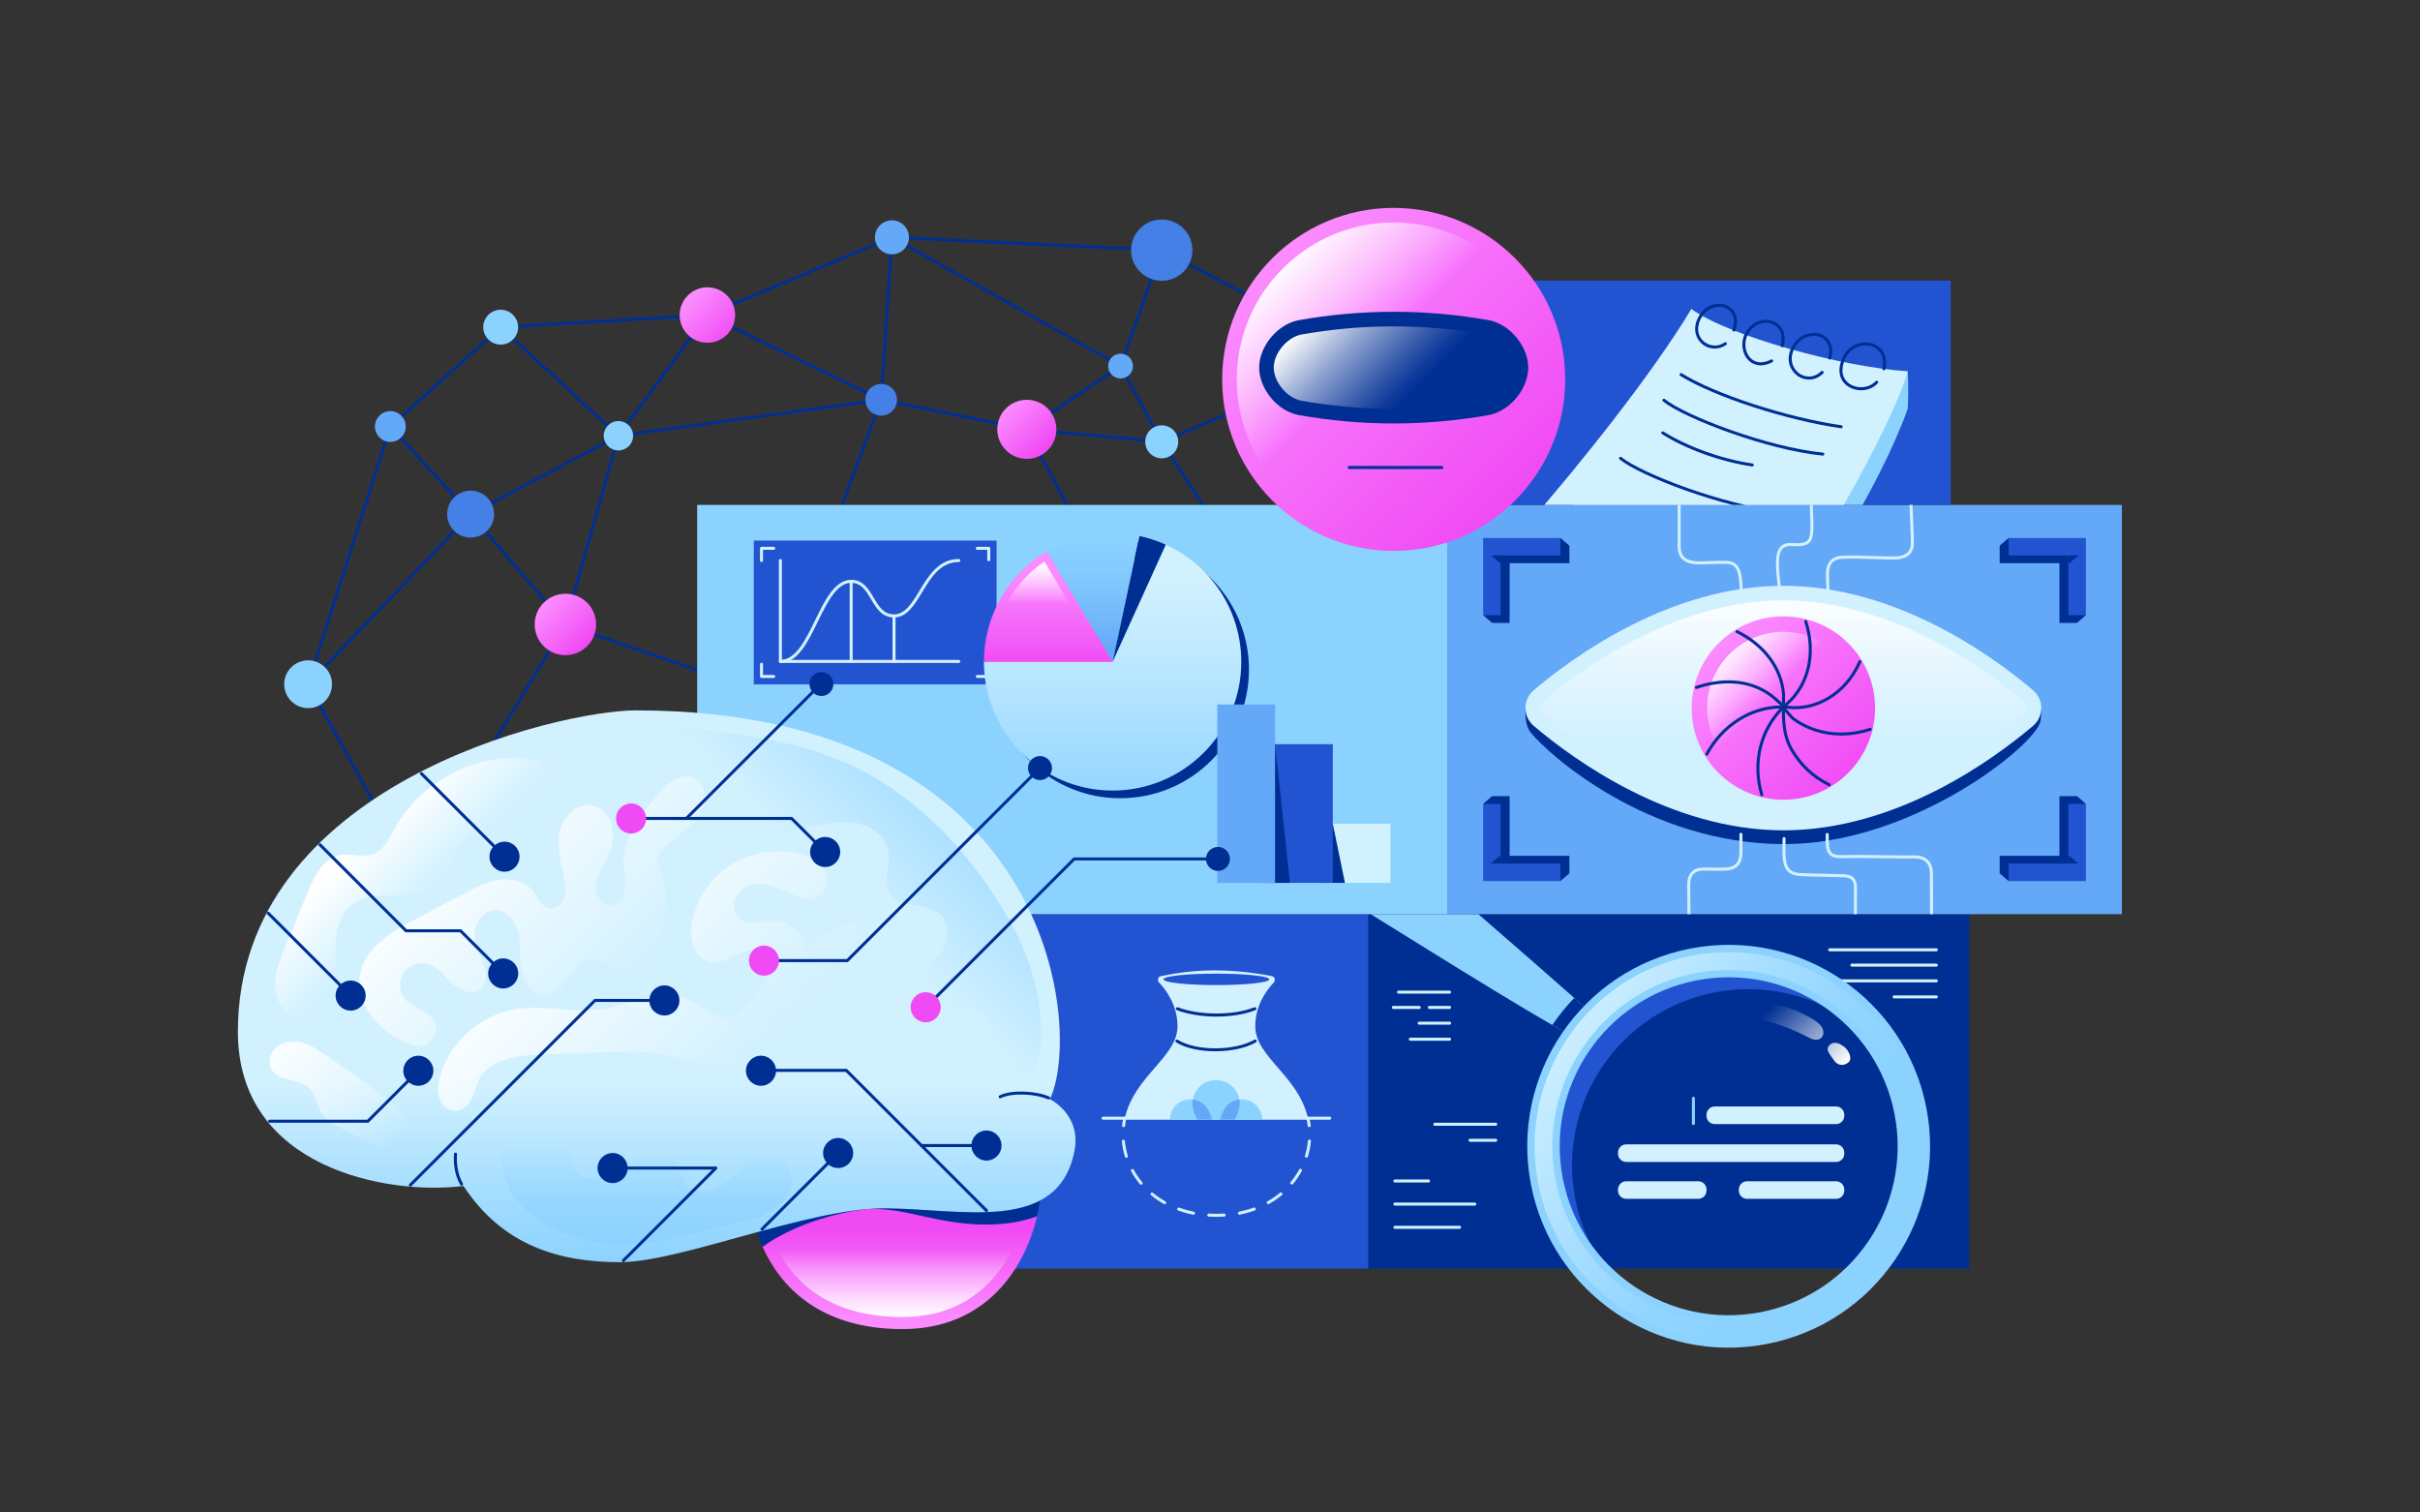<svg enable-background="new 0 0 1600 1000" height="1000" viewBox="0 0 1600 1000" width="1600" xmlns="http://www.w3.org/2000/svg" xmlns:xlink="http://www.w3.org/1999/xlink"><rect x="0" y="0" width="1600" height="1000" fill="#333333" stroke="none"/><clipPath id="a"><path d="m888.599 604.403h451.766v304.037h-451.766z" transform="matrix(-1 -0 0 -1 2228.963 1512.844)"/></clipPath><linearGradient id="b" gradientTransform="matrix(.982 -.189 .189 .982 -648.394 1283.175)" gradientUnits="userSpaceOnUse" x1="1755.912" x2="1902.716" y1="-279.193" y2="-132.389"><stop offset="0" stop-color="#d2f1ff"/><stop offset=".092" stop-color="#c9edff"/><stop offset=".474" stop-color="#a7deff"/><stop offset=".79" stop-color="#92d5ff"/><stop offset="1" stop-color="#8bd2ff"/></linearGradient><linearGradient id="c"><stop offset="0" stop-color="#fff"/><stop offset="1" stop-color="#fff" stop-opacity="0"/></linearGradient><linearGradient id="d" gradientUnits="userSpaceOnUse" x1="1215.084" x2="1172.22" xlink:href="#c" y1="707.786" y2="664.922"/><clipPath id="e"><path d="m1078.338 526.358h227.432v78.046h-227.432z" transform="matrix(-1 -0 0 -1 2384.108 1130.761)"/></clipPath><linearGradient id="f" gradientUnits="userSpaceOnUse" x1="1179.097" x2="1179.097" y1="390.681" y2="487.593"><stop offset="0" stop-color="#fff"/><stop offset=".554" stop-color="#e4f6ff"/><stop offset="1" stop-color="#d2f1ff"/></linearGradient><linearGradient id="g"><stop offset="0" stop-color="#fb8cff"/><stop offset="1" stop-color="#f04af4"/></linearGradient><linearGradient id="h" gradientUnits="userSpaceOnUse" x1="592.866" x2="592.866" xlink:href="#g" y1="872.696" y2="811.472"/><linearGradient id="i" gradientUnits="userSpaceOnUse" x1="593.195" x2="593.195" xlink:href="#c" y1="871.261" y2="825.983"/><linearGradient id="j" gradientUnits="userSpaceOnUse" x1="434.175" x2="434.175" y1="715.783" y2="838.774"><stop offset="0" stop-color="#d2f1ff"/><stop offset=".097" stop-color="#caeeff"/><stop offset=".698" stop-color="#9ddaff"/><stop offset="1" stop-color="#8bd2ff"/></linearGradient><linearGradient id="k" gradientUnits="userSpaceOnUse" x1="1135.999" x2="1225.842" xlink:href="#g" y1="425.044" y2="514.887"/><linearGradient id="l" gradientUnits="userSpaceOnUse" x1="1139.443" x2="1170.984" xlink:href="#c" y1="428.513" y2="460.054"/><linearGradient id="m" gradientUnits="userSpaceOnUse" x1="735.603" x2="735.603" y1="380.699" y2="545.875"><stop offset="0" stop-color="#d2f1ff"/><stop offset=".302" stop-color="#c0e9ff"/><stop offset=".903" stop-color="#93d5ff"/><stop offset="1" stop-color="#8bd2ff"/></linearGradient><linearGradient id="n" gradientUnits="userSpaceOnUse" x1="693.067" x2="693.067" xlink:href="#g" y1="378.478" y2="440.547"/><linearGradient id="o" gradientUnits="userSpaceOnUse" x1="722.716" x2="722.716" y1="354.076" y2="430.544"><stop offset="0" stop-color="#8bd2ff"/><stop offset=".302" stop-color="#84cbfe"/><stop offset=".756" stop-color="#71b6fa"/><stop offset="1" stop-color="#64a8f8"/></linearGradient><linearGradient id="p" gradientUnits="userSpaceOnUse" x1="686.281" x2="686.281" xlink:href="#c" y1="372.478" y2="399.412"/><linearGradient id="q" gradientUnits="userSpaceOnUse" x1="299.599" x2="410.494" xlink:href="#c" y1="540.401" y2="651.295"/><linearGradient id="r" gradientUnits="userSpaceOnUse" x1="360.54" x2="478.098" xlink:href="#c" y1="594.242" y2="711.801"/><linearGradient id="s" gradientUnits="userSpaceOnUse" x1="181.403" x2="259.402" xlink:href="#c" y1="679.988" y2="757.987"/><linearGradient id="t"><stop offset="0" stop-color="#8bd2ff"/><stop offset="1" stop-color="#8bd2ff" stop-opacity="0"/></linearGradient><linearGradient id="u" gradientUnits="userSpaceOnUse" x1="656.349" x2="551.428" xlink:href="#t" y1="483.044" y2="587.965"/><linearGradient id="v" gradientUnits="userSpaceOnUse" x1="427.46" x2="427.46" xlink:href="#t" y1="839.435" y2="757.908"/><linearGradient id="w" gradientUnits="userSpaceOnUse" x1="241.553" x2="278.492" xlink:href="#c" y1="554.621" y2="591.559"/><linearGradient id="x" gradientUnits="userSpaceOnUse" x1="842.43" x2="1001.523" xlink:href="#g" y1="171.831" y2="330.924"/><linearGradient id="y" gradientUnits="userSpaceOnUse" x1="844.513" x2="906.882" xlink:href="#c" y1="173.922" y2="236.291"/><linearGradient id="z" gradientUnits="userSpaceOnUse" x1="876.648" x2="935.964" y1="198.265" y2="257.581"><stop offset="0" stop-color="#fff"/><stop offset=".056" stop-color="#eff2f8"/><stop offset=".41" stop-color="#8a9fce"/><stop offset=".696" stop-color="#4063af"/><stop offset=".898" stop-color="#123d9b"/><stop offset="1" stop-color="#002f94"/></linearGradient><clipPath id="A"><path d="m921.8 185.517h367.941v148.309h-367.941z" transform="matrix(-1 -0 0 -1 2211.541 519.342)"/></clipPath><linearGradient id="B" gradientUnits="userSpaceOnUse" x1="360.44" x2="387.216" xlink:href="#g" y1="399.492" y2="426.269"/><linearGradient id="C" gradientUnits="userSpaceOnUse" x1="457.014" x2="483.437" xlink:href="#g" y1="197.6" y2="224.023"/><linearGradient id="D" gradientUnits="userSpaceOnUse" x1="665.022" x2="691.445" xlink:href="#g" y1="269.981" y2="296.404"/><clipPath id="E"><path d="m1053.516 333.796h227.432v78.046h-227.432z"/></clipPath><path d="m900.043 604.403h401.998v234.35h-401.998z" fill="#002f94" transform="matrix(-1 -0 0 -1 2202.085 1443.157)"/><path d="m1280.223 628.985h-70.493c-.553 0-1-.448-1-1s.447-1 1-1h70.493c.553 0 1 .448 1 1s-.447 1-1 1z" fill="#d2f1ff"/><path d="m1280.223 639.111h-55.831c-.553 0-1-.448-1-1s.447-1 1-1h55.831c.553 0 1 .448 1 1s-.447 1-1 1z" fill="#d2f1ff"/><path d="m1280.223 649.508h-66.263c-.553 0-1-.448-1-1s.447-1 1-1h66.263c.553 0 1 .448 1 1s-.447 1-1 1z" fill="#d2f1ff"/><path d="m1280.223 660.116h-27.915c-.553 0-1-.448-1-1s.447-1 1-1h27.915c.553 0 1 .448 1 1s-.447 1-1 1z" fill="#d2f1ff"/><path d="m958.398 656.956h-33.694c-.553 0-1-.448-1-1s.447-1 1-1h33.694c.553 0 1 .448 1 1s-.447 1-1 1z" fill="#d2f1ff"/><path d="m938.313 667.082h-17.114c-.553 0-1-.448-1-1s.447-1 1-1h17.114c.553 0 1 .448 1 1s-.447 1-1 1z" fill="#d2f1ff"/><path d="m958.398 667.082h-13.343c-.553 0-1-.448-1-1s.447-1 1-1h13.343c.553 0 1 .448 1 1s-.447 1-1 1z" fill="#d2f1ff"/><path d="m958.398 677.479h-20.085c-.553 0-1-.448-1-1s.447-1 1-1h20.085c.553 0 1 .448 1 1s-.447 1-1 1z" fill="#d2f1ff"/><path d="m958.398 688.087h-25.942c-.553 0-1-.448-1-1s.447-1 1-1h25.942c.553 0 1 .448 1 1s-.447 1-1 1z" fill="#d2f1ff"/><path d="m975.069 797.092h-52.832c-.553 0-1-.448-1-1s.447-1 1-1h52.832c.553 0 1 .448 1 1s-.447 1-1 1z" fill="#d2f1ff"/><path d="m944.494 781.814h-22.257c-.553 0-1-.448-1-1s.447-1 1-1h22.257c.553 0 1 .448 1 1s-.447 1-1 1z" fill="#d2f1ff"/><path d="m964.998 812.463h-42.761c-.553 0-1-.448-1-1s.447-1 1-1h42.761c.553 0 1 .448 1 1s-.447 1-1 1z" fill="#d2f1ff"/><g clip-path="url(#a)"><path d="m1051.735 669.424-13.52 14.777c-3.118-1.597-7.149-3.819-11.912-6.53-40.603-23.15-134.12-82.429-165.082-100.991-41.82-25.079-7.858-75.593 33.382-42.481 37.54 30.154 117.168 100.013 146.227 125.605 6.863 6.046 10.905 9.62 10.905 9.62z" fill="#8bd2ff"/><path d="m1041.475 792.608c-12.184-63.204 29.176-124.318 92.38-136.502 36.18-6.974 71.671 3.603 97.695 25.773-26.351-30.844-68.074-47.037-110.755-38.809-63.204 12.184-104.564 73.298-92.38 136.502 5.209 27.024 19.369 50.048 38.807 66.607-12.671-14.831-21.791-33.047-25.747-53.571z" fill="#2254d1"/><path d="m1040.83 659.804c-5.324 5.56-10.179 11.538-14.527 17.867 4.763 2.711 8.795 4.933 11.912 6.53l13.52-14.777c0-0-4.042-3.573-10.905-9.62z" fill="#002f94"/><path d="m1164.07 867.558c-60.58 11.678-119.156-27.965-130.834-88.544-11.678-60.58 27.965-119.156 88.544-130.834 60.58-11.678 119.156 27.965 130.834 88.544 11.678 60.58-27.965 119.156-88.544 130.834zm109.596-134.892c-13.919-72.206-83.738-119.457-155.944-105.538-72.206 13.919-119.457 83.738-105.538 155.944 13.919 72.206 83.738 119.457 155.944 105.538 72.206-13.919 119.457-83.738 105.538-155.944z" fill="#8bd2ff"/><path d="m1167.216 883.875c-69.48 13.394-136.903-32.236-150.296-101.716-13.394-69.48 32.236-136.903 101.716-150.297 69.48-13.394 136.903 32.236 150.297 101.716s-32.235 136.903-101.716 150.297zm-46.348-240.43c-63.094 12.163-104.529 73.388-92.366 136.482 12.163 63.094 73.388 104.529 136.482 92.366 63.094-12.163 104.529-73.388 92.366-136.482-12.163-63.094-73.388-104.529-136.482-92.366z" fill="url(#b)"/></g><path clip-path="url(#a)" d="m1166.205 663.03c12.297.778 25.351 6.121 34.709 12.37 8.6 5.743 4.3 15.709-5.034 10.622-8.842-4.819-23.568-10.685-33.018-12.05-6.464-.934-7.39-11.622 3.343-10.943zm56.371 38.897c2.054-2.4-.395-7.412-2.864-9.484-3.041-2.552-7.25-4.453-10.144-1.431-2.894 3.023-.046 5.528 3.145 10.213 2.9 4.259 7.809 3.102 9.863.701z" fill="url(#d)"/><path d="m988.906 744.314h-40.253c-.553 0-1-.448-1-1s.447-1 1-1h40.253c.553 0 1 .448 1 1s-.447 1-1 1z" fill="#d2f1ff"/><path d="m988.906 754.922h-16.958c-.553 0-1-.448-1-1s.447-1 1-1h16.958c.553 0 1 .448 1 1s-.447 1-1 1z" fill="#d2f1ff"/><path d="m1213.924 743.204h-80.215c-3.006 0-5.442-2.437-5.442-5.442v-.742c0-3.006 2.437-5.442 5.442-5.442h80.215c3.006 0 5.442 2.437 5.442 5.442v.742c0 3.006-2.437 5.442-5.442 5.442z" fill="#d2f1ff"/><path d="m1213.924 768.236h-138.723c-3.006 0-5.442-2.437-5.442-5.442v-.742c0-3.006 2.437-5.442 5.442-5.442h138.723c3.006 0 5.442 2.437 5.442 5.442v.742c0 3.006-2.437 5.442-5.442 5.442z" fill="#d2f1ff"/><path d="m1122.824 792.635h-47.623c-3.006 0-5.442-2.437-5.442-5.442v-.742c0-3.006 2.437-5.442 5.442-5.442h47.623c3.006 0 5.442 2.437 5.442 5.442v.742c0 3.006-2.437 5.442-5.442 5.442z" fill="#d2f1ff"/><path d="m1213.924 792.635h-58.841c-3.006 0-5.442-2.437-5.442-5.442v-.742c0-3.006 2.437-5.442 5.442-5.442h58.841c3.006 0 5.442 2.437 5.442 5.442v.742c0 3.006-2.437 5.442-5.442 5.442z" fill="#d2f1ff"/><path d="m1119.615 743.794c-.553 0-1-.448-1-1v-16.645c0-.552.447-1 1-1s1 .448 1 1v16.645c0 .552-.447 1-1 1z" fill="#8bd2ff"/><path d="m670.265 604.403h234.35v234.35h-234.35z" fill="#2254d1"/><path d="m743.705 739.313c6.184-27.992 34.816-40.411 34.816-60.781 0-13.675-7.252-23.699-12.251-28.985-1.52-1.608-.373-4.249 1.84-4.249 23.473-5.07 47.581-4.826 72.237 0 2.213 0 3.361 2.642 1.84 4.249-5.002 5.286-12.257 15.311-12.257 28.985 0 20.37 28.632 32.788 34.816 60.781z" fill="#d2f1ff"/><path d="m865.572 745.244c-.501 0-.933-.375-.992-.884-.188-1.623-.462-3.248-.812-4.831-.119-.539.222-1.073.761-1.192.538-.121 1.072.221 1.192.761.364 1.648.649 3.341.846 5.031.063.549-.329 1.045-.878 1.109-.039.005-.078.007-.116.007z" fill="#d2f1ff"/><path d="m804.224 804.544c-1.705 0-3.415-.051-5.084-.152-.551-.033-.971-.507-.938-1.058s.521-.977 1.059-.938c3.305.2 6.776.195 10.056-.008.54-.03 1.025.385 1.06.936.034.551-.385 1.026-.937 1.06-1.705.106-3.46.16-5.216.16zm-15.116-1.431c-.064 0-.129-.006-.194-.019-3.427-.676-6.776-1.6-9.954-2.744-.52-.187-.789-.76-.602-1.28.187-.52.757-.787 1.279-.602 3.084 1.111 6.335 2.007 9.663 2.664.542.107.895.633.788 1.175-.095.476-.513.806-.98.806zm30.362-.026c-.468 0-.885-.329-.979-.805-.108-.541.243-1.068.785-1.176 3.327-.663 6.577-1.565 9.657-2.682.518-.188 1.093.08 1.281.599.188.519-.08 1.093-.6 1.281-3.175 1.151-6.521 2.081-9.948 2.764-.065.013-.132.02-.196.02zm-49.43-6.896c-.166 0-.334-.041-.488-.128-3.037-1.705-5.911-3.67-8.543-5.841-.426-.352-.486-.982-.135-1.408.352-.425.98-.488 1.408-.135 2.539 2.095 5.314 3.993 8.248 5.64.481.271.653.88.383 1.362-.184.327-.523.51-.873.51zm68.483-.065c-.349 0-.688-.183-.872-.508-.271-.481-.102-1.091.38-1.362 2.926-1.652 5.697-3.557 8.236-5.66.425-.354 1.055-.292 1.408.132.352.425.293 1.056-.133 1.408-2.63 2.179-5.499 4.151-8.529 5.861-.155.088-.324.129-.49.129zm-84.092-12.844c-.287 0-.571-.123-.77-.36-2.224-2.669-4.188-5.551-5.837-8.562-.266-.485-.088-1.092.396-1.357.485-.265 1.093-.088 1.357.396 1.588 2.899 3.479 5.673 5.62 8.243.354.424.296 1.055-.129 1.408-.187.156-.413.232-.639.232zm99.669-.103c-.225 0-.45-.075-.637-.23-.426-.353-.484-.983-.132-1.408 2.135-2.576 4.019-5.354 5.6-8.258.263-.485.87-.665 1.356-.4.484.264.664.872.399 1.356-1.642 3.018-3.599 5.904-5.816 8.579-.197.239-.482.362-.77.362zm-109.373-17.661c-.427 0-.822-.275-.955-.704-1.033-3.33-1.718-6.753-2.034-10.176-.051-.55.354-1.037.904-1.088.551-.057 1.037.354 1.088.903.304 3.285.96 6.571 1.952 9.768.164.527-.131 1.088-.659 1.251-.099.031-.198.045-.296.045zm119.031-.128c-.097 0-.196-.015-.294-.044-.528-.163-.824-.722-.662-1.25.983-3.197 1.631-6.483 1.925-9.77.05-.549.522-.952 1.085-.907.551.049.956.535.907 1.085-.307 3.424-.981 6.849-2.005 10.179-.133.43-.528.707-.956.707z" fill="#d2f1ff"/><path d="m742.878 745.244c-.038 0-.077-.002-.116-.007-.549-.063-.941-.56-.878-1.109.196-1.686.48-3.378.845-5.03.12-.54.645-.881 1.192-.761.539.119.88.653.761 1.192-.35 1.586-.623 3.211-.812 4.831-.06.509-.491.884-.992.884z" fill="#d2f1ff"/><path d="m803.548 695.067c-9.862 0-19.581-1.964-25.96-5.896-.471-.29-.616-.906-.327-1.375.29-.47.906-.618 1.376-.327 12.26 7.555 37.405 7.528 50.768-.054.48-.273 1.09-.104 1.363.376.272.48.104 1.091-.377 1.363-6.945 3.941-16.966 5.913-26.843 5.913z" fill="#002f94"/><path d="m804.297 672.14c-9.338 0-18.762-1.422-26.212-4.267-.517-.197-.774-.775-.578-1.291.197-.516.777-.772 1.291-.577 14.255 5.443 36.895 5.446 50.467.006.513-.205 1.095.043 1.301.556.205.513-.044 1.095-.557 1.3-7.107 2.849-16.367 4.273-25.712 4.273z" fill="#002f94"/><ellipse cx="804.225" cy="647.514" fill="#2254d1" rx="35.015" ry="3.786"/><path d="m879.174 740.313h-149.89c-.553 0-1-.448-1-1s.447-1 1-1h149.89c.553 0 1 .448 1 1s-.447 1-1 1z" fill="#d2f1ff"/><path d="m819.622 729.707c0 3.206-1.313 6.882-3.18 10.483h-24.879c-1.868-3.601-3.181-7.278-3.181-10.483 0-.236.008-.471.017-.707.017-.227.034-.446.051-.673v-.034c.034-.463.101-.917.185-1.363 1.304-7.311 7.699-12.848 15.372-12.848 7.673 0 14.06 5.536 15.364 12.848.084.446.151.9.185 1.363v.034c.025.227.042.446.051.673.009.236.017.471.017.707z" fill="#8bd2ff"/><path d="m801.39 740.19h-27.925c.042-3.407 1.363-6.79 3.963-9.39 3.063-3.063 7.219-4.35 11.207-3.87 1.826.21 3.61.799 5.242 1.759.32.194.639.395.951.614.16.109.311.227.463.345.135.101.269.21.404.328.135.109.269.219.404.345.168.151.336.311.505.48 2.162 2.162 3.694 5.646 4.787 9.39z" fill="#8bd2ff"/><path d="m834.548 740.19h-27.934c1.094-3.744 2.625-7.227 4.787-9.39.278-.278.572-.539.867-.791.143-.126.295-.252.446-.362.143-.109.278-.21.412-.311.042-.025.084-.051.126-.084.134-.092.269-.177.404-.269.16-.101.32-.194.479-.294 1.624-.959 3.416-1.548 5.234-1.759 3.997-.479 8.153.808 11.216 3.87 2.6 2.6 3.921 5.982 3.963 9.39z" fill="#8bd2ff"/><path d="m801.39 740.19h-9.827c-1.868-3.601-3.181-7.278-3.181-10.483 0-.236.008-.471.017-.707.017-.227.034-.446.051-.673v-.034c.051-.454.117-.909.193-1.355 1.817.219 3.601.799 5.234 1.75.32.194.639.395.951.614.16.109.311.227.463.345.135.101.269.21.404.328.135.109.269.219.404.345.168.151.336.311.505.48 2.162 2.162 3.694 5.646 4.787 9.39z" fill="#64a8f8"/><path d="m819.622 729.707c0 3.206-1.313 6.882-3.18 10.483h-9.827c1.094-3.744 2.625-7.227 4.787-9.39.278-.278.572-.539.867-.791.143-.126.295-.252.446-.362.143-.109.278-.21.412-.311.042-.025.084-.051.126-.084.134-.092.269-.177.404-.269.16-.101.32-.194.479-.294 1.632-.951 3.408-1.531 5.225-1.75.076.446.143.9.193 1.355v.034c.017.227.034.446.051.673.009.236.017.471.017.707z" fill="#64a8f8"/><path d="m254.751 545.607c-.352 0-.693-.186-.876-.516l-51.04-92.213c-.133-.241-.161-.526-.078-.789l54.368-170.406c.055-.169.152-.32.284-.439l72.957-65.67c.169-.152.384-.242.61-.255l136.503-8.012 121.845-51.319c.137-.058.276-.081.436-.078l178.383 8.478c.145.007.287.045.416.113l75.25 39.403c.489.256.679.86.422 1.35-.256.489-.858.679-1.35.422l-75.055-39.301-177.936-8.457-121.793 51.297c-.104.044-.216.07-.329.077l-136.325 8.001-72.495 65.254-54.154 169.737 50.831 91.835c.268.483.093 1.092-.391 1.359-.153.085-.319.125-.483.125z" fill="#002f94"/><path d="m768.095 293.115c-.356 0-.698-.191-.879-.522l-27.219-50.096c-.264-.485-.084-1.093.401-1.356.485-.263 1.092-.084 1.356.401l26.784 49.297 62.626-26.703c.507-.218 1.096.019 1.312.528.217.508-.02 1.095-.527 1.312l-63.463 27.06c-.128.054-.261.08-.393.08z" fill="#002f94"/><path d="m203.71 453.395c-.248 0-.497-.092-.69-.277-.399-.381-.414-1.015-.032-1.414l107.442-112.473c.073-.077.159-.143.254-.192l97.725-51.817c.104-.055.217-.091.333-.107l173.733-23.78c.541-.079 1.051.308 1.127.855.074.547-.309 1.052-.855 1.126l-173.558 23.756-97.425 51.658-107.331 112.356c-.196.206-.459.309-.723.309z" fill="#002f94"/><path d="m311.152 340.922c-.271 0-.54-.109-.737-.325l-53.074-57.934c-.373-.407-.346-1.04.062-1.413.408-.373 1.04-.345 1.413.062l53.074 57.934c.373.407.346 1.04-.062 1.413-.192.176-.435.263-.676.263z" fill="#002f94"/><path d="m408.877 289.105c-.25 0-.492-.094-.678-.265l-77.842-71.786c-.406-.375-.432-1.007-.058-1.413.375-.406 1.008-.433 1.413-.057l77.021 71.029 58.171-78.91c.286-.388.809-.517 1.243-.306l113.562 55.376 7.003-105.929c.022-.343.22-.65.522-.813.302-.163.666-.161.966.008l150.129 84.525 26.821-75.51c.185-.521.754-.792 1.277-.608.521.185.792.757.607 1.277l-27.219 76.63c-.099.278-.315.499-.592.602s-.584.079-.841-.065l-149.781-84.329-6.996 105.83c-.022.333-.208.632-.496.799-.289.166-.642.179-.94.034l-114.151-55.663-58.339 79.137c-.169.229-.427.375-.71.402-.031.003-.063.004-.095.004z" fill="#002f94"/><path d="m373.82 413.873c-.288 0-.566-.125-.759-.348l-62.668-72.951c-.359-.419-.312-1.05.107-1.41.418-.359 1.05-.312 1.41.106l61.451 71.536 34.552-122.972c.149-.532.701-.84 1.233-.692.531.149.842.702.692 1.233l-35.057 124.769c-.1.355-.387.626-.747.706-.071.016-.144.023-.216.023z" fill="#002f94"/><path d="m319.508 503.384c-.177 0-.355-.047-.518-.145-.473-.287-.623-.901-.336-1.374l54.312-89.511c.244-.403.736-.579 1.183-.426l106.351 36.942c.521.182.798.751.616 1.273-.181.521-.749.798-1.272.617l-105.587-36.677-53.893 88.82c-.188.31-.518.481-.855.481z" fill="#002f94"/><path d="m554.246 341.458c-.116 0-.234-.021-.349-.063-.518-.193-.781-.769-.589-1.286l28.364-76.132c.173-.461.654-.729 1.137-.631l96.284 19.529c.293.06.544.247.684.511l30.088 56.604c.26.488.074 1.093-.413 1.352-.493.259-1.094.074-1.353-.414l-29.866-56.187-94.984-19.265-28.065 75.332c-.15.402-.532.651-.937.651z" fill="#002f94"/><path d="m799.437 341.457c-.327 0-.648-.161-.84-.456l-31.078-47.935-88.717-8.217c-.421-.039-.772-.338-.877-.748s.059-.84.409-1.077l61.981-41.835c.459-.309 1.079-.188 1.389.27.309.458.188 1.08-.27 1.388l-59.661 40.269 86.412 8.003c.306.028.581.194.747.452l31.342 48.342c.301.463.169 1.083-.295 1.383-.168.109-.356.161-.543.161z" fill="#002f94"/><path d="m956.8 333.825h446.104v270.578h-446.104z" fill="#64a8f8" transform="matrix(-1 -0 0 -1 2359.704 938.229)"/><path d="m1008.588 468.077c0 2.466-.771 11.001 3.564 16.38 11.413 14.162 77.338 73.63 167.7 73.63 80.844 0 158.713-59.469 168.447-78.995 1.152-2.31 1.275-6.732 1.275-9.978-34.095 0-340.985-1.038-340.985-1.038z" fill="#002f94"/><g clip-path="url(#e)" fill="#d2f1ff"><path d="m1226.714 612.446c-.553 0-1-.448-1-1 0-2.8.014-6.821.027-11.044.015-4.666.031-9.578.031-13.36 0-5.702-2.601-6.877-7.4-7.051-3.593-.13-8.32-.224-12.892-.315-6.239-.124-12.134-.24-15.252-.441-12.134-.783-11.964-9.585-11.706-22.91l.035-1.875c.01-.552.447-.956 1.018-.982.552.01.992.465.982 1.018l-.035 1.879c-.278 14.38.001 20.241 9.835 20.875 3.074.198 8.946.315 15.163.438 4.579.091 9.314.185 12.924.315 4.845.175 9.328 1.393 9.328 9.05 0 3.784-.017 8.698-.031 13.366-.014 4.22-.027 8.239-.027 11.038-0.0.552-.447 1-1 1z"/><path d="m1116.705 610.936c-.553 0-1-.448-1-1 0-5.456-.053-9.985-.104-14.365-.043-3.718-.084-7.186-.084-10.73 0-3.712.997-6.584 2.963-8.538 1.856-1.845 4.501-2.722 7.843-2.748 2.16.014 4.011.044 5.696.071 3.181.051 5.693.09 8.621.007 6.329-.182 9.406-3.428 9.406-9.926v-12.078c0-.552.447-1 1-1s1 .448 1 1v12.078c0 7.588-3.925 11.712-11.35 11.925-2.972.085-5.504.044-8.71-.007-1.68-.026-3.524-.056-5.678-.07-2.77.008-4.954.711-6.42 2.167-1.574 1.564-2.372 3.959-2.372 7.119 0 3.537.041 6.997.084 10.707.052 4.386.104 8.921.104 14.389-0 .552-.447 1-1 1z"/><path d="m1277.09 610.936c-.553 0-1-.448-1-1 0-8.711-.041-15.379-.077-21.067-.026-4.234-.049-7.925-.049-11.513 0-3.114-.901-5.639-2.606-7.301-1.789-1.744-4.453-2.573-7.941-2.494-3.312.085-9.629.002-16.943-.093-9.683-.126-21.731-.284-30.403-.078-4.19.105-6.821-.598-8.52-2.265-2.541-2.495-2.518-6.652-2.482-12.945l.003-.458c.004-.552.426-.964 1.006-.995.552.003.997.453.994 1.005l-.003.459c-.032 5.784-.054 9.604 1.884 11.507 1.263 1.24 3.521 1.774 7.071 1.693 8.706-.208 20.776-.05 30.476.077 7.293.096 13.591.178 16.867.094 4.031-.106 7.198.926 9.388 3.06 2.101 2.047 3.211 5.067 3.211 8.733 0 3.583.022 7.271.049 11.5.036 5.691.077 12.363.077 21.08-0.0.552-.447 1-1.0 1z"/></g><path d="m1344.146 479.925c7.282-6.178 7.282-17.391 0-23.569-26.441-22.431-90.376-69.049-165.049-69.049s-138.608 46.618-165.049 69.049c-7.282 6.178-7.282 17.391 0 23.569 26.441 22.431 90.376 69.049 165.049 69.049s138.608-46.618 165.049-69.049z" fill="#d2f1ff"/><path d="m1179.097 539.33c-72.309 0-135.148-46.687-158.81-66.76-1.789-1.518-2.057-3.426-2.057-4.429s.267-2.912 2.057-4.43c23.662-20.073 86.502-66.76 158.81-66.76s135.148 46.687 158.81 66.76c1.788 1.517 2.056 3.427 2.056 4.43s-.267 2.912-2.056 4.429c-23.662 20.073-86.502 66.76-158.81 66.76z" fill="url(#f)"/><path d="m1224.913 468.142c0 3.752-.453 7.407-1.311 10.898-2.932 12.055-10.647 22.249-21.014 28.44-6.867 4.118-14.91 6.481-23.493 6.481-3.809 0-7.513-.463-11.042-1.35-11.949-2.951-22.046-10.589-28.228-20.851-4.156-6.895-6.548-14.977-6.548-23.618 0-3.636.424-7.175 1.234-10.57 2.845-12.103 10.503-22.345 20.831-28.623 6.924-4.205 15.054-6.626 23.753-6.626 3.954 0 7.802.502 11.457 1.447 11.698 3.009 21.593 10.522 27.707 20.58 4.224 6.934 6.654 15.083 6.654 23.792z" fill="#d2f1ff"/><path d="m460.929 333.825h495.871v270.578h-495.871z" fill="#8bd2ff"/><path d="m685.63 804.1c-7.82 33.87-33.16 74.65-88.96 74.65-55.41 0-81.2-28.98-92.45-54.39.378-8.697-2.264-14.567-6.32-19.63 6.68-5.48 14.7-10.14 23.66-14.09 36.11-15.92 87.42-20.31 127.28-20.25h.02c15.12.02 28.59.69 38.97 1.61-2.548 9.228-5.385 19.402-2.2 32.1z" fill="url(#h)"/><path d="m596.67 870.751c-50.991 0-74.029-25.746-84.414-48.041 0-5.873-1.171-11.113-3.605-16.001 4.699-3.158 10.101-6.088 16.136-8.749 38.624-17.028 93.798-19.571 123.249-19.571l.792 0c11.6.015 21.345.407 28.91.877-1.517 7.162-2.33 15.381-.326 24.8-4.333 17.444-12.799 33.165-23.954 44.431-14.622 14.766-33.728 22.253-56.788 22.253z" fill="url(#i)"/><path d="m685.63 804.1c-7.7 2.94-16.8 4.94-28.99 5.43-33.95 1.37-57.38-11.31-82.4-10.21l-.54-13.62 75.14-15.31h.02c15.12.02 28.59.69 38.97 1.61 1.19 8.21.67 19.69-2.2 32.1z" fill="#002f94"/><path d="m574.24 799.32c-22.15 2.19-50.85 11.01-70.02 25.04-3.12-7.05-5.12-13.83-6.32-19.63 6.68-5.48 14.7-10.14 23.66-14.09l45.35-7.81z" fill="#002f94"/><path d="m921.8 185.517h367.941v148.309h-367.941z" fill="#2254d1" transform="matrix(-1 -0 0 -1 2211.541 519.342)"/><path d="m420.26 469.68c-50.262 0-262.982 49.049-262.982 212.468 0 90.575 99.518 108.276 149.154 101.971 26.184 39.79 63.802 50.392 103.486 50.392s124.218-35.622 174.472-35.622c50.255 0 115.481 17.59 126.044-38.244 4.511-23.846-16.297-33.903-16.297-33.903 21.891-45.482 2.983-257.062-273.877-257.062z" fill="url(#j)"/><path d="m1239.729 468.142c0 4.965-.6 9.802-1.736 14.422-3.88 15.953-14.09 29.443-27.81 37.637-9.087 5.45-19.731 8.576-31.09 8.576-5.041 0-9.942-.613-14.613-1.787-15.812-3.905-29.175-14.013-37.356-27.593-5.501-9.125-8.666-19.82-8.666-31.255 0-4.811.562-9.495 1.634-13.988 3.765-16.017 13.898-29.571 27.567-37.879 9.163-5.565 19.922-8.768 31.434-8.768 5.233 0 10.325.664 15.162 1.914 15.481 3.982 28.575 13.924 36.667 27.235 5.59 9.176 8.806 19.96 8.806 31.485z" fill="url(#k)"/><path d="m1208.015 426.866-70.219 70.219c-.676-.957-1.314-1.953-1.927-2.961-4.71-7.811-7.198-16.795-7.198-25.984 0-3.944.459-7.849 1.353-11.614 3.063-13.056 11.423-24.529 22.934-31.523 7.849-4.773 16.885-7.288 26.138-7.288 4.288 0 8.525.536 12.609 1.595 5.858 1.506 11.384 4.084 16.31 7.555z" fill="url(#l)"/><path d="m1164.851 526.499c-.43 0-.826-.279-.957-.711-6.44-21.278-.985-43.797 14.236-58.768.03-.038.115-.121.198-.2l.067-.065c.007-.007.014-.014.021-.02.835-.822 1.72-1.63 2.63-2.401 13.934-12.386 18.489-32.743 11.873-53.111-.171-.525.117-1.089.643-1.26.524-.169 1.089.117 1.26.642 6.865 21.136 2.09 42.302-12.465 55.239-.868.736-1.696 1.491-2.479 2.259-.042.049-.088.095-.138.135l-.029.029c-.043.041-.088.082-.129.128-14.739 14.499-19.998 36.25-13.773 56.814.16.528-.139 1.087-.667 1.247-.097.029-.194.043-.29.043z" fill="#002f94"/><path d="m1217.287 486.322c-11.812 0-23.071-3.552-32.456-10.471-.047-.034-.09-.073-.131-.115l-.591-.619c-1.492-1.563-2.196-2.3-3.288-3.782-.607-.448-1.099-1.064-1.536-1.612-.295-.37-.574-.719-.845-.969-.102-.089-.204-.19-.32-.317-.405-.397-.323-.94-.24-1.34-.936-.896-1.873-1.701-2.783-2.483-1.002-.861-1.949-1.674-2.817-2.543-17.517-14.6-39.083-10.414-50.37-6.613-.527.176-1.09-.105-1.267-.629s.104-1.09.628-1.267c20.177-6.792 38.769-4.294 52.356 7.034.882.876 1.801 1.666 2.773 2.501 1.045.897 2.125 1.825 3.227 2.907.416.416.334.926.243 1.35.362.348.675.74.979 1.121.401.503.817 1.024 1.237 1.304.098.065.184.147.253.242 1.07 1.465 1.699 2.124 3.217 3.713l.532.558c13.948 10.246 32.205 12.78 50.101 6.955.523-.173 1.09.116 1.261.641.171.525-.116 1.089-.642 1.26-6.528 2.125-13.105 3.172-19.521 3.172zm-37.838-19.376c.024.02.049.04.071.061-.022-.021-.046-.041-.071-.061z" fill="#002f94"/><path d="m1128.443 499.612c-.553 0-1-.441-1-.994v-.013c0-.167.042-.332.122-.478 10.669-19.6 29.866-31.686 50.238-31.686.244 0 .487.001.732.005.172-.002.41 0.0.632.014.918.013 1.872.074 2.597.125 18.787 2.348 37.37-8.921 46.289-28.034l.215-.501c.139-.324.279-.65.415-.977.212-.51.796-.752 1.308-.54.51.211.752.797.54 1.307-.14.334-.283.669-.426 1l-.226.525c-9.302 19.934-28.709 31.656-48.311 29.209-.646-.044-1.563-.103-2.466-.117-.235-.013-.411-.01-.582-.012-.234-.003-.471-.005-.704-.005-19.641 0-38.155 11.673-48.477 30.607-.164.333-.504.563-.897.563z" fill="#002f94"/><path d="m1209.393 519.881c-.148 0-.3-.033-.442-.104-10.992-5.437-19.619-13.625-25.643-24.338-4.921-8.863-5.262-18.409-5.19-27.428v-.552c.01-1.074.023-2.128.038-3.183.024-1.798.049-3.599.049-5.399-1.469-16.831-12.476-31.584-30.193-40.389-.494-.246-.696-.846-.45-1.34s.844-.697 1.341-.451c18.356 9.123 29.764 24.465 31.299 42.093.004 1.897-.021 3.707-.045 5.514-.015 1.052-.028 2.103-.038 3.152v.563c-.069 8.76.254 18.011 4.937 26.444 5.82 10.352 14.159 18.267 24.783 23.521.495.245.698.845.453 1.34-.175.353-.529.557-.897.557z" fill="#002f94"/><path d="m1031.67 582.553-5.535-5.123h-39.597v-42.052l-5.941-3.896 5.941-5.123h11.573v39.499h39.5v11.573z" fill="#002f94"/><path d="m1328.034 582.553 5.535-5.123h39.597v-42.052l5.941-3.896-5.941-5.123h-11.573v39.499h-39.5v11.573z" fill="#002f94"/><path d="m1328.034 355.676 5.535 5.123h39.597v42.052l5.941 3.896-5.941 5.123h-11.573v-39.499h-39.5v-11.573z" fill="#002f94"/><path d="m1379.107 582.553h-51.073v-11.573h39.5v-39.499h11.573z" fill="#2254d1"/><path d="m1031.67 582.553h-51.073v-51.072h11.573v39.499h39.5z" fill="#2254d1"/><path d="m1379.107 406.748h-11.573v-39.499h-39.5v-11.573h51.073z" fill="#2254d1"/><path d="m1031.67 355.676-5.535 5.123h-39.597v42.052l-5.941 3.896 5.941 5.123h11.573v-39.499h39.5v-11.573z" fill="#002f94"/><path d="m992.17 406.748h-11.573v-51.072h51.073v11.573h-39.5z" fill="#2254d1"/><path d="m992.387 367.249h-6.666l6.666 5.57z" fill="#002f94"/><path d="m1367.528 367.249h6.666l-6.666 5.57z" fill="#002f94"/><path d="m1367.503 570.941h6.666l-6.666-5.57z" fill="#002f94"/><path d="m992.17 570.941h-6.666l6.666-5.57z" fill="#002f94"/><path d="m498.369 357.412h160.538v95.034h-160.538z" fill="#2254d1"/><path d="m633.916 438.321h-117.958c-.553 0-1-.448-1-1v-66.726c0-.552.447-1 1-1s1 .448 1 1v65.726h116.958c.553 0 1 .448 1 1s-.447 1-1 1z" fill="#d2f1ff"/><path d="m515.958 438.321c-.553 0-1-.448-1-1s.447-1 1-1c10.158 0 16.692-13.38 23.011-26.32 6.396-13.097 13.01-26.64 23.782-26.64 7.883 0 11.452 6.027 14.905 11.855 3.354 5.663 6.522 11.012 13.444 11.012 7.332 0 11.939-7.605 16.816-15.657 5.956-9.832 12.706-20.976 25.999-20.976.553 0 1 .448 1 1s-.447 1-1 1c-12.166 0-18.329 10.174-24.288 20.012-5.178 8.547-10.068 16.621-18.527 16.621-8.062 0-11.673-6.097-15.165-11.993-3.312-5.592-6.441-10.874-13.185-10.874-9.523 0-15.858 12.972-21.984 25.518-6.589 13.492-13.401 27.442-24.809 27.442z" fill="#d2f1ff"/><path d="m562.751 438.321c-.553 0-1-.448-1-1v-52.96c0-.552.447-1 1-1s1 .448 1 1v52.96c0 .552-.447 1-1 1z" fill="#d2f1ff"/><path d="m591.1 438.321c-.553 0-1-.448-1-1v-30.093c0-.552.447-1 1-1s1 .448 1 1v30.093c0 .552-.447 1-1 1z" fill="#d2f1ff"/><path d="m511.552 448.24h-8.071c-.553 0-1-.448-1-1v-8.071c0-.552.447-1 1-1s1 .448 1 1v7.071h7.071c.553 0 1 .448 1 1s-.447 1-1 1z" fill="#d2f1ff"/><path d="m503.48 371.595c-.553 0-1-.448-1-1v-8.071c0-.552.447-1 1-1h8.071c.553 0 1 .448 1 1s-.447 1-1 1h-7.071v7.071c-0 .552-.447 1-1 1z" fill="#d2f1ff"/><path d="m653.731 371.095c-.553 0-1-.448-1-1v-6.571h-6.571c-.553 0-1-.448-1-1s.447-1 1-1h7.571c.553 0 1 .448 1 1v7.571c0 .552-.447 1-1 1z" fill="#d2f1ff"/><path d="m653.731 448.24h-7.571c-.553 0-1-.448-1-1s.447-1 1-1h6.571v-6.571c0-.552.447-1 1-1s1 .448 1 1v7.571c0 .552-.447 1-1 1z" fill="#d2f1ff"/><path d="m825.757 442.698c0 46.984-38.088 85.072-85.072 85.072-42.29 0-77.37-30.858-83.949-71.283-.742-4.483-1.123-9.096-1.123-13.789 0-31.068 16.647-58.246 41.518-73.088 12.736-7.612 27.639-11.984 43.554-11.984 6.097 0 12.044.642 17.781 1.865 6.057 1.284 11.884 3.219 17.389 5.716 29.434 13.388 49.902 43.052 49.902 77.49z" fill="#002f94"/><path d="m820.675 437.616c0 46.984-38.088 85.072-85.072 85.072-42.29 0-77.37-30.858-83.949-71.283-.742-4.483-1.123-9.096-1.123-13.789 37.468-27.703 81.686-61.486 120.242-77.49 29.434 13.388 49.902 43.052 49.902 77.49z" fill="url(#m)"/><path d="m735.603 437.618h-85.072c0-31.068 16.647-58.246 41.518-73.088 31.69 33.122 43.554 73.088 43.554 73.088z" fill="url(#n)"/><path d="m735.603 352.546c6.097 0 12.044.642 17.781 1.865l-17.781 83.207-43.554-73.088c12.736-7.612 27.639-11.984 43.554-11.984z" fill="url(#o)"/><path d="m770.773 360.126-35.17 77.49 17.781-83.207c6.057 1.284 11.884 3.219 17.389 5.716z" fill="#002f94"/><path d="m708.271 401.076-17.761-29.802c-11.196 7.642-20.154 17.97-26.22 29.802z" fill="url(#p)"/><path d="m268.815 661.649c-4.589-4.386-5.718-11.965-2.605-17.497 3.113-5.532 10.177-8.502 16.307-6.855 6.746 1.812 11.139 8.055 16.251 12.816s13.406 8.171 18.774 3.701c3.444-2.868 4.159-7.985 3.243-12.372-.917-4.386-3.156-8.366-4.739-12.558-2.014-5.333-2.952-11.3-1.243-16.738 1.708-5.438 6.522-10.131 12.214-10.448 8.286-.461 14.503 7.99 16.087 16.136 1.584 8.146.253 16.663 1.973 24.782s8.294 16.403 16.547 15.525c13.567-1.443 17.312-24.647 30.951-24.274 6.68.182 11.725 6.429 18.268 7.788 8.783 1.825 16.8-5.609 21.3-13.369 10.401-17.933 11.056-41.145 1.683-59.636 3.217-7.186 9.717-12.259 15.893-17.142 6.176-4.883 12.534-10.236 15.247-17.627s.161-17.305-7.257-19.942c-8.554-3.041-16.875 4.616-22.75 11.537-11.441 13.481-23.549 28.808-22.726 46.47.244 5.244 1.655 10.469 1.027 15.681-.628 5.212-4.208 10.679-9.449 10.994-6.305.378-10.655-7.005-10.044-13.292s4.392-11.732 7.192-17.394c3.14-6.347 5.145-13.548 3.885-20.517-1.26-6.968-6.383-13.532-13.33-14.902-10.005-1.972-19.276 7.417-21.406 17.39s.719 20.233 2.759 30.224c.915 4.482 1.652 9.233.129 13.546s-6.067 7.897-10.501 6.776c-5.094-1.288-6.995-7.335-10.23-11.476-4.641-5.942-12.831-8.211-20.337-7.506-7.506.705-14.516 3.945-21.256 7.321-5.954 2.983-11.834 6.11-17.713 9.237-5.856 3.115-11.712 6.23-17.569 9.345-9.252 4.921-18.639 9.94-26.15 17.247-22.611 21.998-9.315 49.804 15.19 63 7.109 3.828 16.694 6.965 21.727-1.372 8.761-14.51-10.094-17.677-17.34-24.602z" fill="url(#q)"/><path d="m290.795 726.674c-1.913-5.109-1.052-10.84.526-16.062 6.692-22.146 26.729-39.668 49.57-43.347 18.948-3.052 38.46 2.757 57.442-.078 9.718-1.451 18.953-5.123 28.511-7.402s19.987-3.068 28.9 1.069c9.653 4.481 18.53 14.661 28.694 11.505 4.787-1.486 8.149-5.673 11.209-9.643 3.149-4.086 6.298-8.172 9.448-12.258 3.855-5.002 7.907-11.471 5.2-17.177-3.28-6.914-13.414-6.409-20.406-3.298-6.992 3.111-14.294 7.851-21.666 5.796-9.913-2.762-12.63-15.799-10.737-25.913 2.865-15.31 12.235-29.292 25.306-37.763s29.661-11.311 44.806-7.671c6.449 1.55 12.962 4.493 16.673 9.99 3.711 5.497 3.484 13.985-1.869 17.901-6.773 4.954-16.056.313-23.603-3.356-7.562-3.677-16.454-6.311-24.278-3.228-7.823 3.083-12.54 14.123-6.854 20.319 6.474 7.054 18.072 2.058 27.59 3.096 10.463 1.141 19.042 11.471 18.242 21.965 4.576-5.49 9.235-11.056 15.159-15.054 5.923-3.999 13.388-6.288 20.308-4.501 6.92 1.787 12.762 8.432 12.1 15.548-.593 6.379-5.755 11.241-10.575 15.461-13.231 11.586-26.461 23.173-39.692 34.759-14.015 12.273-29.321 25.129-47.858 26.979-15.69 1.565-30.909-5.087-46.481-7.562-10.96-1.742-22.131-1.405-33.224-1.065-12.431.382-24.861.764-37.292 1.146-14.879.457-37.755.617-47.544 14.147-3.767 5.207-4.208 12.216-7.661 17.561-5.367 8.307-16.185 8.175-19.944-1.862z" fill="url(#r)"/><path d="m265.589 735.29c-3.611-4.882-8.663-8.468-13.625-11.968-11.68-8.238-23.36-16.477-35.039-24.715-4.925-3.474-9.95-6.999-15.692-8.833s-12.417-1.747-17.372 1.685c-4.955 3.432-7.338 10.739-4.136 15.845 4.996 7.966 18.107 5.569 24.77 12.204 4.151 4.133 4.663 10.646 7.646 15.688 3.515 5.941 10.065 9.278 16.269 12.305 3.798 1.853 7.595 3.705 11.393 5.558 5.489 2.678 23.179 13.256 29.138 8.935 6.862-4.975.333-21.719-3.353-26.702z" fill="url(#s)"/><path d="m389.385 501.056c2.777-7.976 9.854-13.866 17.631-17.16 14.225-6.026 30.376-4.412 45.727-2.683 35.654 4.015 71.899 8.233 104.855 22.418 44.138 18.999 79.459 54.952 104.501 95.964 6.081 9.96 11.634 20.277 15.927 31.128 6.008 15.183 9.506 31.356 10.309 47.665.426 8.64.047 17.56-3.405 25.492-3.453 7.932-10.512 14.739-19.092 15.843-8.58 1.104-18.05-4.983-18.861-13.596-.596-6.327 3.143-12.121 5.473-18.033s2.682-13.906-2.647-17.368c-5.243-3.406-12.224-.058-17.01 3.965-8.246 6.932-14.565 15.836-21.985 23.645s-16.575 14.799-27.268 16.102c-10.694 1.303-22.834-4.93-24.984-15.486-2.506-12.302 8.428-22.842 18.273-30.632 10.289-8.141 20.578-16.282 30.868-24.423 6.161-4.875 12.503-9.963 16.126-16.935 3.623-6.972 3.77-16.397-1.796-21.942-9.066-9.032-27.813-3.835-34.215-14.915-4.452-7.706.848-17.421-.206-26.257-1.131-9.476-9.76-16.714-19.007-19.076-9.247-2.361-19.007-.809-28.351 1.136-7.458 1.552-15.016 3.36-22.605 2.696-7.589-.664-15.394-4.306-18.881-11.079-3.17-6.158-2.435-14.054-6.697-19.514-3.191-4.088-8.477-5.854-13.52-7.063-19.395-4.652-41.833-6.645-57.906 6.314-6.087 4.907-13.547 9.908-21.906 6.998-9.133-3.18-12.315-14.684-9.349-23.203z" fill="url(#u)"/><path d="m366.708 812.811c-15.324-7.459-29.071-20.017-33.694-36.421s2.29-36.506 17.944-43.245c9.669-4.163 23.192-1.326 26.923 8.518 3.856 10.172-3.932 22.969 2.235 31.93 4.608 6.696 14.67 6.997 22.185 3.898 7.514-3.099 13.757-8.711 21.182-12.018 7.425-3.308 17.358-3.611 22.51 2.676 3.625 4.423 3.901 10.93 7.646 15.253 5.18 5.979 14.954 5.305 21.857 1.441 6.903-3.864 12.12-10.128 18.518-14.78s15.207-7.601 22.143-3.795c9.491 5.209 8.996 20.133 1.755 28.183-7.24 8.049-18.432 10.986-28.954 13.537-40.301 9.768-82.239 24.299-122.25 4.825z" fill="url(#v)"/><path d="m328.105 550.781c-8.108-2.274-17.416.535-22.912 6.915-6.661 7.732-7.558 19.392-14.781 26.603-14.581 14.556-42.734 1.194-58.515 14.44-7.705 6.468-9.853 17.41-10.038 27.468-.185 10.058 1.063 20.367-1.825 30.003-2.888 9.636-11.645 18.588-21.632 17.384-9.368-1.13-15.772-10.863-16.429-20.276s3.004-18.53 6.597-27.256c5.029-12.212 10.058-24.424 15.086-36.636 4.21-10.222 9.983-21.8 20.816-24.005 7.329-1.492 15.262 1.906 22.265-.72 7.074-2.652 10.587-10.339 14.262-16.94 16.318-29.315 49.928-48.099 83.447-46.638 6.832.298 14.627 2.035 17.814 8.084 2.225 4.223 1.504 9.325.725 14.035-2.122 12.829-4.244 25.658-6.366 38.487-1.373 8.301-6.626 11.991-12.338 5.508-5.744-6.52-6.32-13.691-16.176-16.455z" fill="url(#w)"/><g fill="#002f94"><path d="m693.347 726.954c-.138 0-.278-.029-.412-.09-7.723-3.508-23.383-4.648-31.25-.804-.497.243-1.095.037-1.338-.459-.242-.496-.037-1.095.459-1.337 8.337-4.073 24.846-2.904 32.955.78.503.229.726.821.497 1.324-.167.369-.53.587-.911.587z"/><path d="m453.798 542.115h-36.549c-.553 0-1-.448-1-1s.447-1 1-1h36.135l89.002-89.002c.391-.391 1.023-.391 1.414 0s.391 1.023 0 1.414l-89.295 89.295c-.188.188-.441.293-.707.293z"/><path d="m545.566 564.304c-.256 0-.512-.098-.707-.293l-21.896-21.896h-69.166c-.553 0-1-.448-1-1s.447-1 1-1h69.58c.266 0 .52.105.707.293l22.188 22.188c.391.391.391 1.023 0 1.414-.195.195-.451.293-.707.293z"/><path d="m560.172 636.119h-55.073c-.553 0-1-.448-1-1s.447-1 1-1h54.659l126.833-126.833c.391-.391 1.023-.391 1.414 0s.391 1.023 0 1.414l-127.126 127.126c-.188.188-.441.293-.707.293z"/><path d="m612.019 667.081c-.256 0-.512-.098-.707-.293-.391-.391-.391-1.023 0-1.414l98.185-98.184c.188-.188.441-.293.707-.293h95.062c.553 0 1 .448 1 1s-.447 1-1 1h-94.648l-97.892 97.891c-.195.195-.451.293-.707.293z"/><path d="m503.776 813.703c-.256 0-.512-.098-.707-.293-.391-.391-.391-1.023 0-1.414l50.371-50.371c.391-.391 1.023-.391 1.414 0s.391 1.023 0 1.414l-50.371 50.371c-.195.195-.451.293-.707.293z"/><path d="m652.22 801.378c-.256 0-.512-.098-.707-.293l-42.987-42.987c-.286-.286-.372-.716-.217-1.09.154-.374.52-.617.924-.617h41.29c.553 0 1 .448 1 1s-.447 1-1 1h-38.876l41.28 41.28c.391.391.391 1.023 0 1.414-.195.195-.451.293-.707.293z"/><path d="m609.232 758.391c-.256 0-.512-.098-.707-.293l-49.396-49.395h-56.002c-.553 0-1-.448-1-1s.447-1 1-1h56.416c.266 0 .52.105.707.293l49.688 49.688c.391.391.391 1.023 0 1.414-.195.195-.451.293-.707.293z"/><path d="m412.153 834.443c-.256 0-.512-.098-.707-.293-.391-.391-.391-1.023 0-1.414l59.464-59.463h-65.881c-.553 0-1-.448-1-1s.447-1 1-1h68.295c.404 0 .77.244.924.617.155.374.069.804-.217 1.09l-61.171 61.17c-.195.195-.451.293-.707.293z"/><path d="m271.291 784.528c-.256 0-.512-.098-.707-.293-.391-.391-.391-1.023 0-1.414l122.075-122.075c.188-.188.441-.293.707-.293h45.894c.553 0 1 .448 1 1s-.447 1-1 1h-45.479l-121.782 121.782c-.195.195-.451.293-.707.293z"/><path d="m243.184 742.325h-64.916c-.553 0-1-.448-1-1s.447-1 1-1h64.502l33.102-33.102c.391-.391 1.023-.391 1.414 0s.391 1.023 0 1.414l-33.395 33.395c-.187.188-.441.293-.707.293z"/><path d="m231.828 659.244c-.256 0-.512-.098-.707-.293l-54.471-54.471c-.391-.391-.391-1.023 0-1.414s1.023-.391 1.414 0l54.471 54.471c.391.391.391 1.023 0 1.414-.195.195-.451.293-.707.293z"/><path d="m332.691 644.6c-.256 0-.512-.098-.707-.293l-27.895-27.894h-35.629c-.266 0-.52-.105-.707-.293l-56.876-56.876c-.391-.391-.391-1.023 0-1.414s1.023-.391 1.414 0l56.583 56.583h35.629c.266 0 .52.105.707.293l28.188 28.187c.391.391.391 1.023 0 1.414-.195.195-.451.293-.707.293z"/><path d="m333.565 567.404c-.256 0-.512-.098-.707-.293l-54.939-54.939c-.391-.391-.391-1.023 0-1.414s1.023-.391 1.414 0l54.939 54.939c.391.391.391 1.023 0 1.414-.195.195-.451.293-.707.293z"/><path d="m305.155 783.899c-.349 0-.687-.182-.87-.506-4.097-7.213-4.502-15.101-4.121-20.448.039-.55.509-.956 1.068-.926.551.04.966.518.926 1.069-.511 7.169.862 14.029 3.865 19.318.273.48.104 1.09-.375 1.363-.156.088-.326.13-.493.13z"/></g><path d="m878.391 544.607h40.974v39.115h-40.974z" fill="#d2f1ff"/><path d="m881.189 544.607-8.407 39.115h16.44z" fill="#002f94"/><path d="m839 492.03h42.189v91.692h-42.189z" fill="#2254d1"/><path d="m843.013 492.03-10.665 91.692h20.529z" fill="#002f94"/><path d="m804.837 465.779h38.176v117.944h-38.176z" fill="#64a8f8"/><circle cx="921.444" cy="250.844" fill="url(#x)" r="113.394"/><path d="m982.667 167.162-144.914 144.914c-12.606-17.172-20.048-38.35-20.048-61.236 0-57.201 46.535-103.736 103.736-103.736 22.877 0 44.055 7.442 61.227 20.058z" fill="url(#y)"/><path d="m984.954 211.823c-41.999-7.578-85.02-7.578-127.019 0-14.133 3.134-25.435 17.75-25.435 31.237 0 0 0 0 0 0-0 13.488 11.302 28.104 25.435 31.237 41.999 7.579 85.02 7.579 127.019 0 14.133-3.134 25.435-17.75 25.435-31.237 0 0 0 0 0 0-.001-13.488-11.302-28.103-25.435-31.237z" fill="#002f94"/><path d="m921.445 270.328c-20.598 0-41.317-1.848-61.587-5.492-9.289-2.161-17.706-12.489-17.706-21.775 0-9.288 8.418-19.617 17.706-21.778 20.27-3.644 40.99-5.492 61.587-5.492 20.597 0 41.316 1.848 61.586 5.492 9.287 2.161 17.705 12.49 17.706 21.778 0 9.285-8.418 19.613-17.706 21.775-20.271 3.644-40.99 5.492-61.586 5.492z" fill="url(#z)"/><path d="m953.304 310.115h-61.267c-.553 0-1-.448-1-1s.447-1 1-1h61.267c.553 0 1 .448 1 1s-.447 1-1 1z" fill="#002f94"/><g clip-path="url(#A)"><path d="m1261.289 245.454s.787 10.212 0 24.869c-18.688 52.397-65.508 125.604-89.114 152.358-80.655 4.405-151.671-49.212-159.54-57.568-1.574-5.775-1.574-14.234-1.574-19.82z" fill="#8bd2ff"/><path d="m1118.24 204.275c-24.557 41.179-74.207 103.641-107.179 141.017 23.098 31.649 105.785 66.73 159.343 61.158 24.787-26.065 81.541-126.357 90.885-160.997-42.439-2.493-118.678-23.313-143.049-41.179z" fill="#d2f1ff"/><g fill="#002f94"><path d="m1133.675 230.463c-3.34 0-6.618-1.286-9.148-3.802-3.667-3.646-5.992-10.802-.477-18.965 4.785-7.083 12.954-8.167 18.208-5.587 4.387 2.152 8.036 7.604 5.123 16.447-.173.524-.74.809-1.263.637-.525-.173-.811-.738-.638-1.263 2.133-6.475.599-11.718-4.104-14.026-4.558-2.237-11.666-1.013-15.671 4.912-4.825 7.143-3.045 13.169.23 16.427 3.13 3.113 8.926 4.804 14.261 1.158.458-.311 1.079-.194 1.39.261.312.456.195 1.078-.261 1.39-2.364 1.616-5.027 2.411-7.651 2.411z"/><path d="m1164.135 241.549c-3.128 0-5.943-1.143-8.18-3.405-4.373-4.425-5.297-11.903-2.195-17.782 4.397-8.334 12.685-10.353 18.603-8.035 4.724 1.849 9.366 7.28 6.904 16.5-.143.534-.696.848-1.224.709-.533-.143-.851-.69-.708-1.224 2.118-7.937-1.557-12.499-5.702-14.122-5.084-1.993-12.254-.192-16.104 7.106-2.662 5.044-1.867 11.683 1.849 15.442 3.346 3.386 8.132 3.742 13.48 1.0.489-.254 1.094-.058 1.346.434.252.491.058 1.094-.434 1.346-2.648 1.358-5.234 2.032-7.636 2.032z"/><path d="m1196.015 250.953c-2.908 0-5.65-1.006-7.79-2.581-4.771-3.513-7.78-10.635-3.743-18.624 4.48-8.866 13.41-11.167 19.544-8.829 4.829 1.842 9.127 7.041 6.706 16.109-.143.534-.694.848-1.224.709-.533-.143-.851-.69-.708-1.224 2.077-7.784-1.473-12.193-5.487-13.725-5.316-2.029-13.094.041-17.046 7.863-3.51 6.946-.95 13.097 3.145 16.111 3.486 2.567 9.41 3.771 14.628-1.283.395-.383 1.028-.375 1.414.022.384.397.374 1.03-.023 1.414-2.966 2.873-6.286 4.037-9.415 4.037z"/><path d="m1230.482 258.053c-2.964 0-5.958-.813-8.537-2.491-5.945-3.866-7.402-10.929-3.897-18.893 4.021-9.138 13.361-11.736 20.107-9.543 5.445 1.771 10.506 7.144 8.382 16.913-.118.54-.648.884-1.19.765-.539-.117-.882-.65-.765-1.189 1.842-8.466-2.432-13.085-7.045-14.586-5.914-1.92-14.111.385-17.659 8.447-3.121 7.094-1.971 13.075 3.157 16.411 5.312 3.454 12.949 2.624 17.027-1.854.372-.408 1.004-.438 1.413-.066.408.372.438 1.004.065 1.413-2.797 3.071-6.896 4.675-11.059 4.675z"/><path d="m1217.309 283.154c-.047 0-.096-.003-.144-.01-36.273-5.236-83.936-20.77-106.245-34.626-.47-.291-.613-.908-.322-1.377.291-.468.907-.613 1.377-.322 22.114 13.736 69.431 29.143 105.476 34.346.547.079.926.586.847 1.133-.071.498-.499.857-.988.857z"/><path d="m1205.177 301.243c-.032 0-.065-.001-.099-.005-37.13-3.636-92.083-24.903-105.605-35.829-.429-.347-.496-.977-.148-1.406.346-.429.975-.497 1.406-.149 13.347 10.784 67.73 31.789 104.543 35.394.55.054.951.543.897 1.093-.051.516-.485.902-.994.902z"/><path d="m1128.937 369.853c-.042 0-.084-.002-.126-.008-29.1-3.673-58.02-15.348-75.474-30.469-.418-.362-.463-.993-.102-1.411.363-.418.995-.462 1.41-.101 17.173 14.876 45.687 26.37 74.415 29.996.548.069.937.569.867 1.117-.063.506-.494.875-.991.875z"/><path d="m1176.517 339.62c-.032 0-.065-.001-.099-.005-37.129-3.636-92.083-24.902-105.606-35.829-.429-.347-.496-.977-.149-1.406.348-.43.976-.497 1.407-.149 13.348 10.784 67.732 31.789 104.544 35.394.55.054.951.543.897 1.093-.051.516-.485.902-.994.902z"/><path d="m1158.52 308.413c-.047 0-.095-.003-.143-.01-20.253-2.906-43.631-11.295-59.56-21.37-.467-.295-.606-.913-.311-1.38.294-.467.91-.606 1.379-.311 15.71 9.937 38.78 18.211 58.774 21.081.547.078.927.585.849 1.132-.072.499-.5.858-.989.858z"/><path d="m1164.379 358.975c-.047 0-.095-.003-.143-.01-20.64-2.962-50.156-9.846-65.418-19.5-.467-.295-.606-.913-.311-1.38.294-.467.913-.606 1.379-.311 14.995 9.484 44.189 16.276 64.633 19.21.547.078.927.585.849 1.132-.072.499-.5.858-.989.858z"/></g><path d="m1137.165 405.503 16.312-2.676 27.055-8.167v6.085l-9.891 11.949-21.762-.824z" fill="#8bd2ff"/><path d="m1137.165 405.503c9.559-1.826 15.487-8.961 15.864-17.936 11.349-.755 20 2.2 26.935 7.406-7.495 8.704-20.897 15.378-42.799 10.53z" fill="#002f94"/></g><circle cx="203.71" cy="452.395" fill="#8bd2ff" r="15.802"/><circle cx="373.821" cy="412.873" fill="url(#B)" r="20.305"/><circle cx="311.152" cy="339.922" fill="#4480e6" r="15.51"/><circle cx="258.078" cy="281.988" fill="#64a8f8" r="10.188"/><circle cx="331.035" cy="216.319" fill="#8bd2ff" r="11.526"/><circle cx="467.71" cy="208.296" fill="url(#C)" r="18.339"/><circle cx="408.877" cy="288.105" fill="#8bd2ff" r="9.72"/><circle cx="589.712" cy="156.911" fill="#64a8f8" r="11.242"/><circle cx="582.61" cy="264.325" fill="#4480e6" r="10.459"/><circle cx="678.894" cy="283.854" fill="url(#D)" r="19.529"/><circle cx="740.876" cy="242.019" fill="#64a8f8" r="8.2"/><circle cx="768.095" cy="292.115" fill="#8bd2ff" r="10.904"/><circle cx="768.095" cy="165.389" fill="#4480e6" r="20.261"/><circle cx="231.828" cy="658.244" fill="#002f94" r="9.941"/><circle cx="276.579" cy="707.931" fill="#002f94" r="9.941"/><circle cx="333.565" cy="566.404" fill="#002f94" r="9.941"/><circle cx="417.249" cy="541.164" fill="#f04af4" r="9.941"/><circle cx="332.691" cy="643.6" fill="#002f94" r="9.941"/><circle cx="439.26" cy="661.453" fill="#002f94" r="9.941"/><circle cx="505.099" cy="635.119" fill="#f04af4" r="9.941"/><circle cx="405.029" cy="772.273" fill="#002f94" r="9.941"/><circle cx="503.128" cy="707.931" fill="#002f94" r="9.941"/><circle cx="554.147" cy="762.332" fill="#002f94" r="9.941"/><circle cx="652.219" cy="757.391" fill="#002f94" r="9.941"/><circle cx="612.019" cy="665.959" fill="#f04af4" r="9.941"/><circle cx="545.566" cy="563.304" fill="#002f94" r="9.941"/><circle cx="543.093" cy="452.24" fill="#002f94" r="7.933"/><circle cx="687.603" cy="507.819" fill="#002f94" r="7.933"/><circle cx="805.266" cy="567.897" fill="#002f94" r="7.933"/><g clip-path="url(#E)" fill="#d2f1ff"><path d="m1177.336 396.838c-.502 0-.934-.376-.992-.886-.198-1.725-.397-3.4-.591-5.023-1.699-14.296-2.927-24.626 1.222-29.297 1.596-1.796 3.854-2.669 6.903-2.669.739 0 1.443.047 2.189.097 1.574.105 3.203.214 5.32-.127 5.705-.919 5.838-4.621 5.415-17.317-.115-3.459-.245-7.38-.245-11.974 0-.552.447-1 1-1s1 .448 1 1c0 4.561.13 8.464.244 11.908.401 12.063.603 18.118-7.096 19.358-2.344.377-4.165.256-5.771.148-.712-.047-1.385-.092-2.057-.092-2.445 0-4.214.653-5.408 1.998-3.552 3.999-2.368 13.955-.73 27.733.193 1.626.393 3.304.591 5.031.063.549-.33 1.044-.879 1.108-.039.004-.077.006-.115.006z"/><path d="m1209.393 399.869c-.506 0-.939-.382-.993-.896-.878-8.372-1.16-13.149-1.16-19.66 0-7.549 3.922-11.672 11.343-11.925 6.844-.233 13.958.007 20.839.24 4.426.149 8.607.291 12.598.307 4.165-.019 7.386-.976 9.265-2.87 1.424-1.435 2.131-3.436 2.101-5.946-.046-3.817-.245-8.735-.456-13.941-.229-5.671-.467-11.536-.551-16.9-.009-.552.433-1.007.984-1.016h.016c.545 0 .991.438 1 .984.083 5.339.32 11.191.55 16.85.211 5.221.41 10.153.457 13.998.037 3.066-.865 5.549-2.681 7.379-2.247 2.266-5.905 3.461-10.583 3.461-.037 0-.073 0-.109 0-4.021-.016-8.216-.158-12.658-.308-6.846-.231-13.923-.47-20.702-.24-6.421.218-9.411 3.373-9.411 9.926 0 6.432.279 11.159 1.148 19.451.058.549-.341 1.042-.89 1.099-.035.003-.071.005-.105.005z"/><path d="m1151.27 399.869c-.553 0-1-.448-1-1 0-19.558-.702-25.895-9.05-26.061-3.803-.078-7.64.066-11.026.191-2.301.085-4.473.166-6.319.166-6.302 0-14.68-1.226-14.68-11.825l-.006-11.737c-.005-5.684-.01-12.288-.01-20.812 0-.552.447-1 1-1s1 .448 1 1c0 8.523.005 15.127.01 20.811l.006 11.738c0 6.887 3.792 9.825 12.68 9.825 1.81 0 3.964-.08 6.245-.165 3.414-.126 7.285-.269 11.14-.193 11.011.22 11.011 10.7 11.011 28.061 0 .552-.447 1-1 1z"/></g></svg>